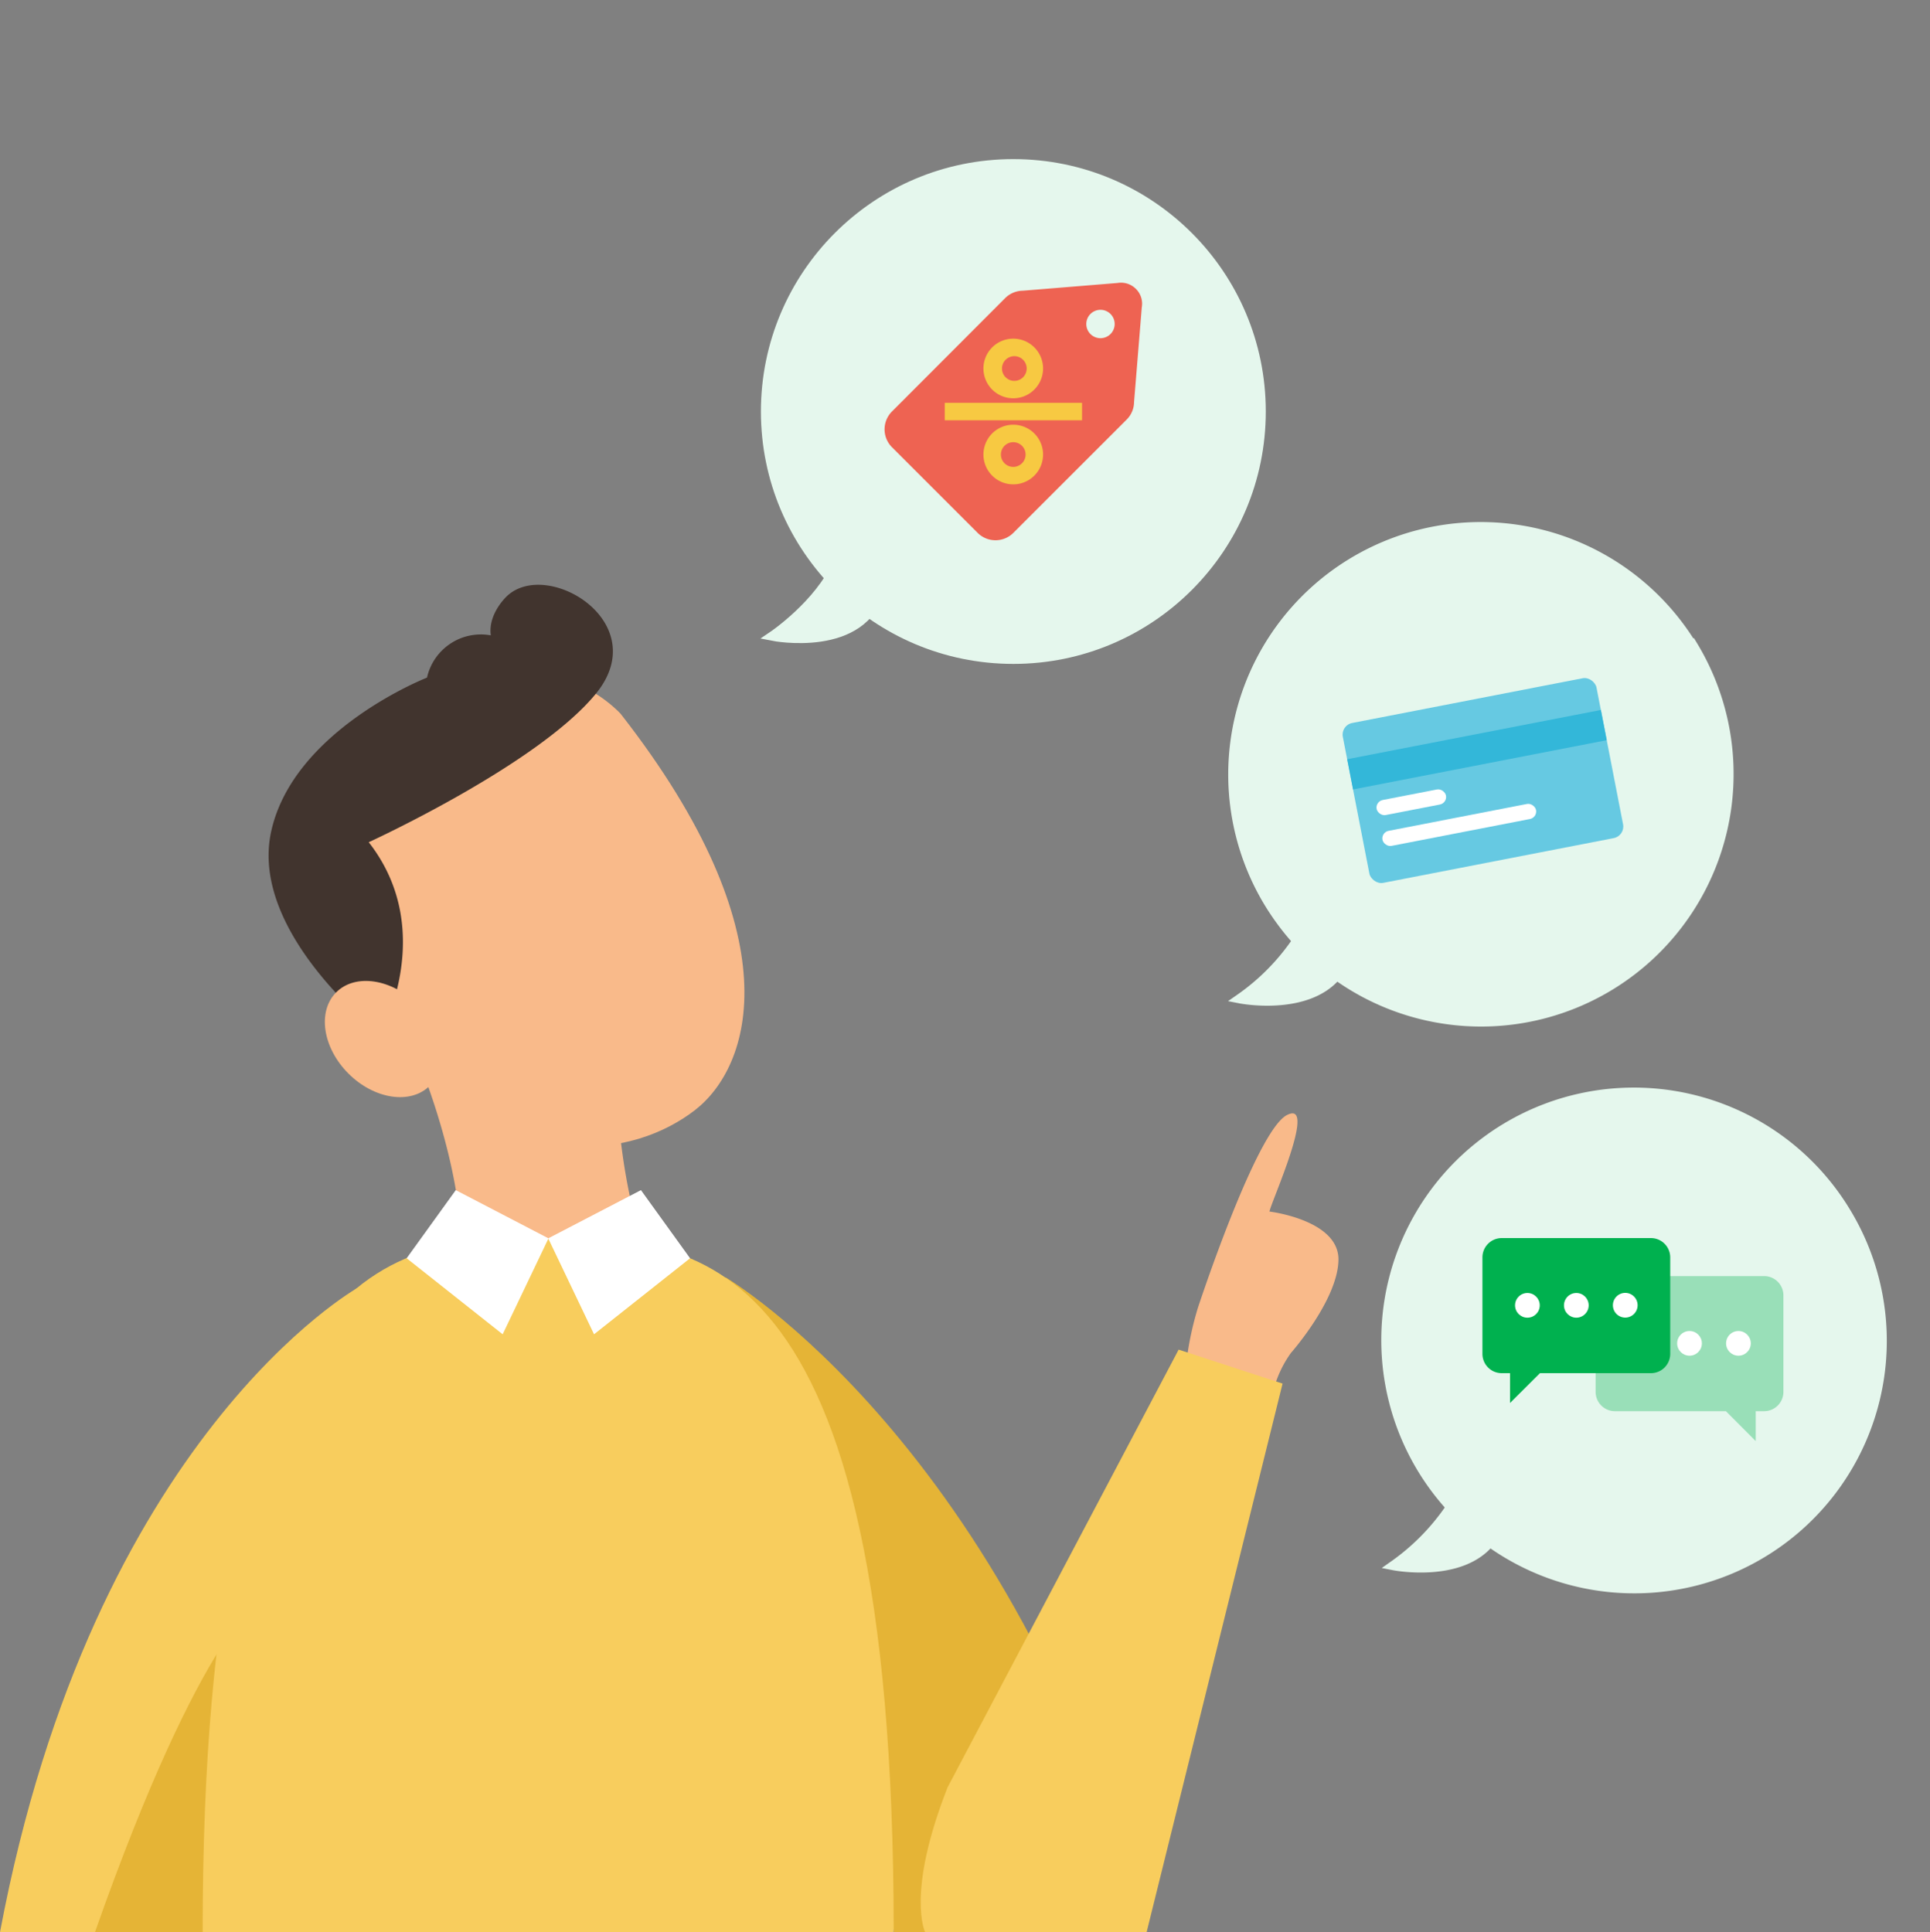 <svg xmlns="http://www.w3.org/2000/svg" viewBox="0 0 200 200.26"><rect x="0" y="0" width="200" height="200.26" fill="#808080" stroke="none"/><defs><style>.cls-1{fill:none;}.cls-2{fill:#e5f7ed;stroke:#e5f7ed;stroke-miterlimit:10;}.cls-3{fill:#f9ba8a;}.cls-4{fill:#41342e;}.cls-5{fill:#f8cd5d;}.cls-6{fill:#e5b436;}.cls-7{fill:#fff;}.cls-8{fill:#ee6352;}.cls-9{fill:#f7c942;}.cls-10{fill:#99dfb8;}.cls-11{fill:#00b14f;}.cls-12{fill:#66c9e2;}.cls-13{fill:#33b7d9;}</style></defs><title>Asset 20</title><g id="Layer_2" data-name="Layer 2"><g id="Layer_1-2" data-name="Layer 1"><rect class="cls-1" width="200" height="200"/><path class="cls-2" d="M175.35,66.91a25.66,25.66,0,1,0-43.82,26.72,26.69,26.69,0,0,0,2.89,3.87,23,23,0,0,1-5.91,6s6.86,1.35,10-2.42a25.67,25.67,0,0,0,36.89-34.21Z"/><path class="cls-3" d="M44,111.62s5.51,14,3.18,21.82c0,0,3.22,2.21,10.57,1.51s9.46-3.83,9.46-3.83a63.63,63.63,0,0,1-3.12-15.4Z"/><path class="cls-3" d="M42.28,73.1s-22.34,9.66-6.19,30.19S66.14,119.6,72,115.07,82.29,97,64.33,74C64.33,74,56,64.49,42.28,73.1Z"/><path class="cls-4" d="M39.41,107.2s6-10.7-1.2-19.91c0,0,17.48-8,23.53-15.38s-5-14.06-9.19-10.14c0,0-2,1.81-1.69,4.08a5.72,5.72,0,0,0-6.61,4.38s-13.89,5.43-16.16,16S39.41,107.2,39.41,107.2Z"/><ellipse class="cls-3" cx="39.68" cy="107.69" rx="5.06" ry="6.85" transform="translate(-64.52 59.6) rotate(-45)"/><path class="cls-5" d="M37.07,133.47S9.66,148.82,0,200.26H26.27Z"/><path class="cls-6" d="M75.17,132.38s29.56,17.26,43.65,67.88H92.65Z"/><path class="cls-6" d="M27.36,165.34S21,168.54,9.84,200.26H25.43Z"/><path class="cls-5" d="M56.84,200.26H21c0-72.29,21.05-71.91,35.8-71.91s35.81-.38,35.81,71.91Z"/><polygon class="cls-7" points="47.23 123.35 42.14 130.41 52.09 138.29 56.84 128.35 47.23 123.35"/><polygon class="cls-7" points="66.42 123.35 71.51 130.41 61.56 138.29 56.81 128.35 66.42 123.35"/><path class="cls-3" d="M124.15,135.5s6-18.27,9.21-19.93-1.66,9.06-1.81,10c0,0,7.2.86,7.15,5s-4.93,9.66-4.93,9.66a11.77,11.77,0,0,0-1.81,3.87,14.55,14.55,0,0,1-9-3.07A32.61,32.61,0,0,1,124.15,135.5Z"/><path class="cls-5" d="M122.14,139.88l10.77,3.52-14.09,56.86H95.87s-2-4,2.32-15Z"/><path class="cls-2" d="M191.28,125.62a25.67,25.67,0,1,0-40.93,30.58,23.24,23.24,0,0,1-5.92,6.05s6.86,1.35,9.95-2.43a25.67,25.67,0,0,0,36.9-34.2Z"/><circle class="cls-2" cx="105.01" cy="42.65" r="25.66"/><path class="cls-2" d="M86.77,58.41c-1.9,4.28-6.69,7.51-6.69,7.51S89.52,67.78,91.25,61Z"/><path class="cls-8" d="M117.52,41.67h0l.8-9.82a2.15,2.15,0,0,0-.61-1.91,2.18,2.18,0,0,0-1.91-.61l-9.81.8h0a2.63,2.63,0,0,0-1.81.75L92.43,42.65a2.62,2.62,0,0,0,0,3.7l8.88,8.88a2.62,2.62,0,0,0,3.7,0l11.75-11.75A2.6,2.6,0,0,0,117.52,41.67ZM113,34.62a1.47,1.47,0,1,1,2.08,0A1.47,1.47,0,0,1,113,34.62Z"/><path class="cls-9" d="M105,41.28a3.09,3.09,0,1,1,3.09-3.09A3.09,3.09,0,0,1,105,41.28Zm0-4.36a1.28,1.28,0,0,0,0,2.55,1.28,1.28,0,1,0,0-2.55Z"/><rect class="cls-9" x="97.9" y="41.75" width="14.23" height="1.81"/><path class="cls-9" d="M105,50.2a3.09,3.09,0,1,1,3.09-3.09A3.09,3.09,0,0,1,105,50.2Zm0-4.37a1.28,1.28,0,1,0,1.28,1.28A1.28,1.28,0,0,0,105,45.83Z"/><path class="cls-10" d="M167.35,132.26h15.46a2,2,0,0,1,2,2v10a2,2,0,0,1-2,2h-.87v3.1l-3.09-3.1h-11.5a2,2,0,0,1-2-2v-10A2,2,0,0,1,167.35,132.26Z"/><circle class="cls-7" cx="180.15" cy="139.23" r="1.28"/><circle class="cls-7" cx="175.08" cy="139.23" r="1.28"/><path class="cls-7" d="M170,138a1.28,1.28,0,1,1-1.28,1.28A1.28,1.28,0,0,1,170,138Z"/><path class="cls-11" d="M171.08,128.32H155.62a2,2,0,0,0-2,2v10a2,2,0,0,0,2,2h.86v3.09l3.1-3.09h11.5a2,2,0,0,0,2-2v-10A2,2,0,0,0,171.08,128.32Z"/><circle class="cls-7" cx="158.28" cy="135.29" r="1.28"/><circle class="cls-7" cx="163.35" cy="135.29" r="1.28"/><path class="cls-7" d="M168.42,134a1.28,1.28,0,1,0,1.28,1.27A1.28,1.28,0,0,0,168.42,134Z"/><rect class="cls-12" x="140.29" y="72.45" width="26.78" height="16.88" rx="1.22" transform="translate(-12.61 30.79) rotate(-10.99)"/><rect class="cls-13" x="139.67" y="76.1" width="26.78" height="3.19" transform="translate(-12.01 30.61) rotate(-10.99)"/><rect class="cls-7" x="142.59" y="82.35" width="7.32" height="1.59" rx="0.8" transform="translate(-13.17 29.41) rotate(-10.99)"/><rect class="cls-7" x="143.12" y="84.69" width="16.21" height="1.59" rx="0.8" transform="translate(-13.53 30.41) rotate(-10.99)"/></g></g></svg>